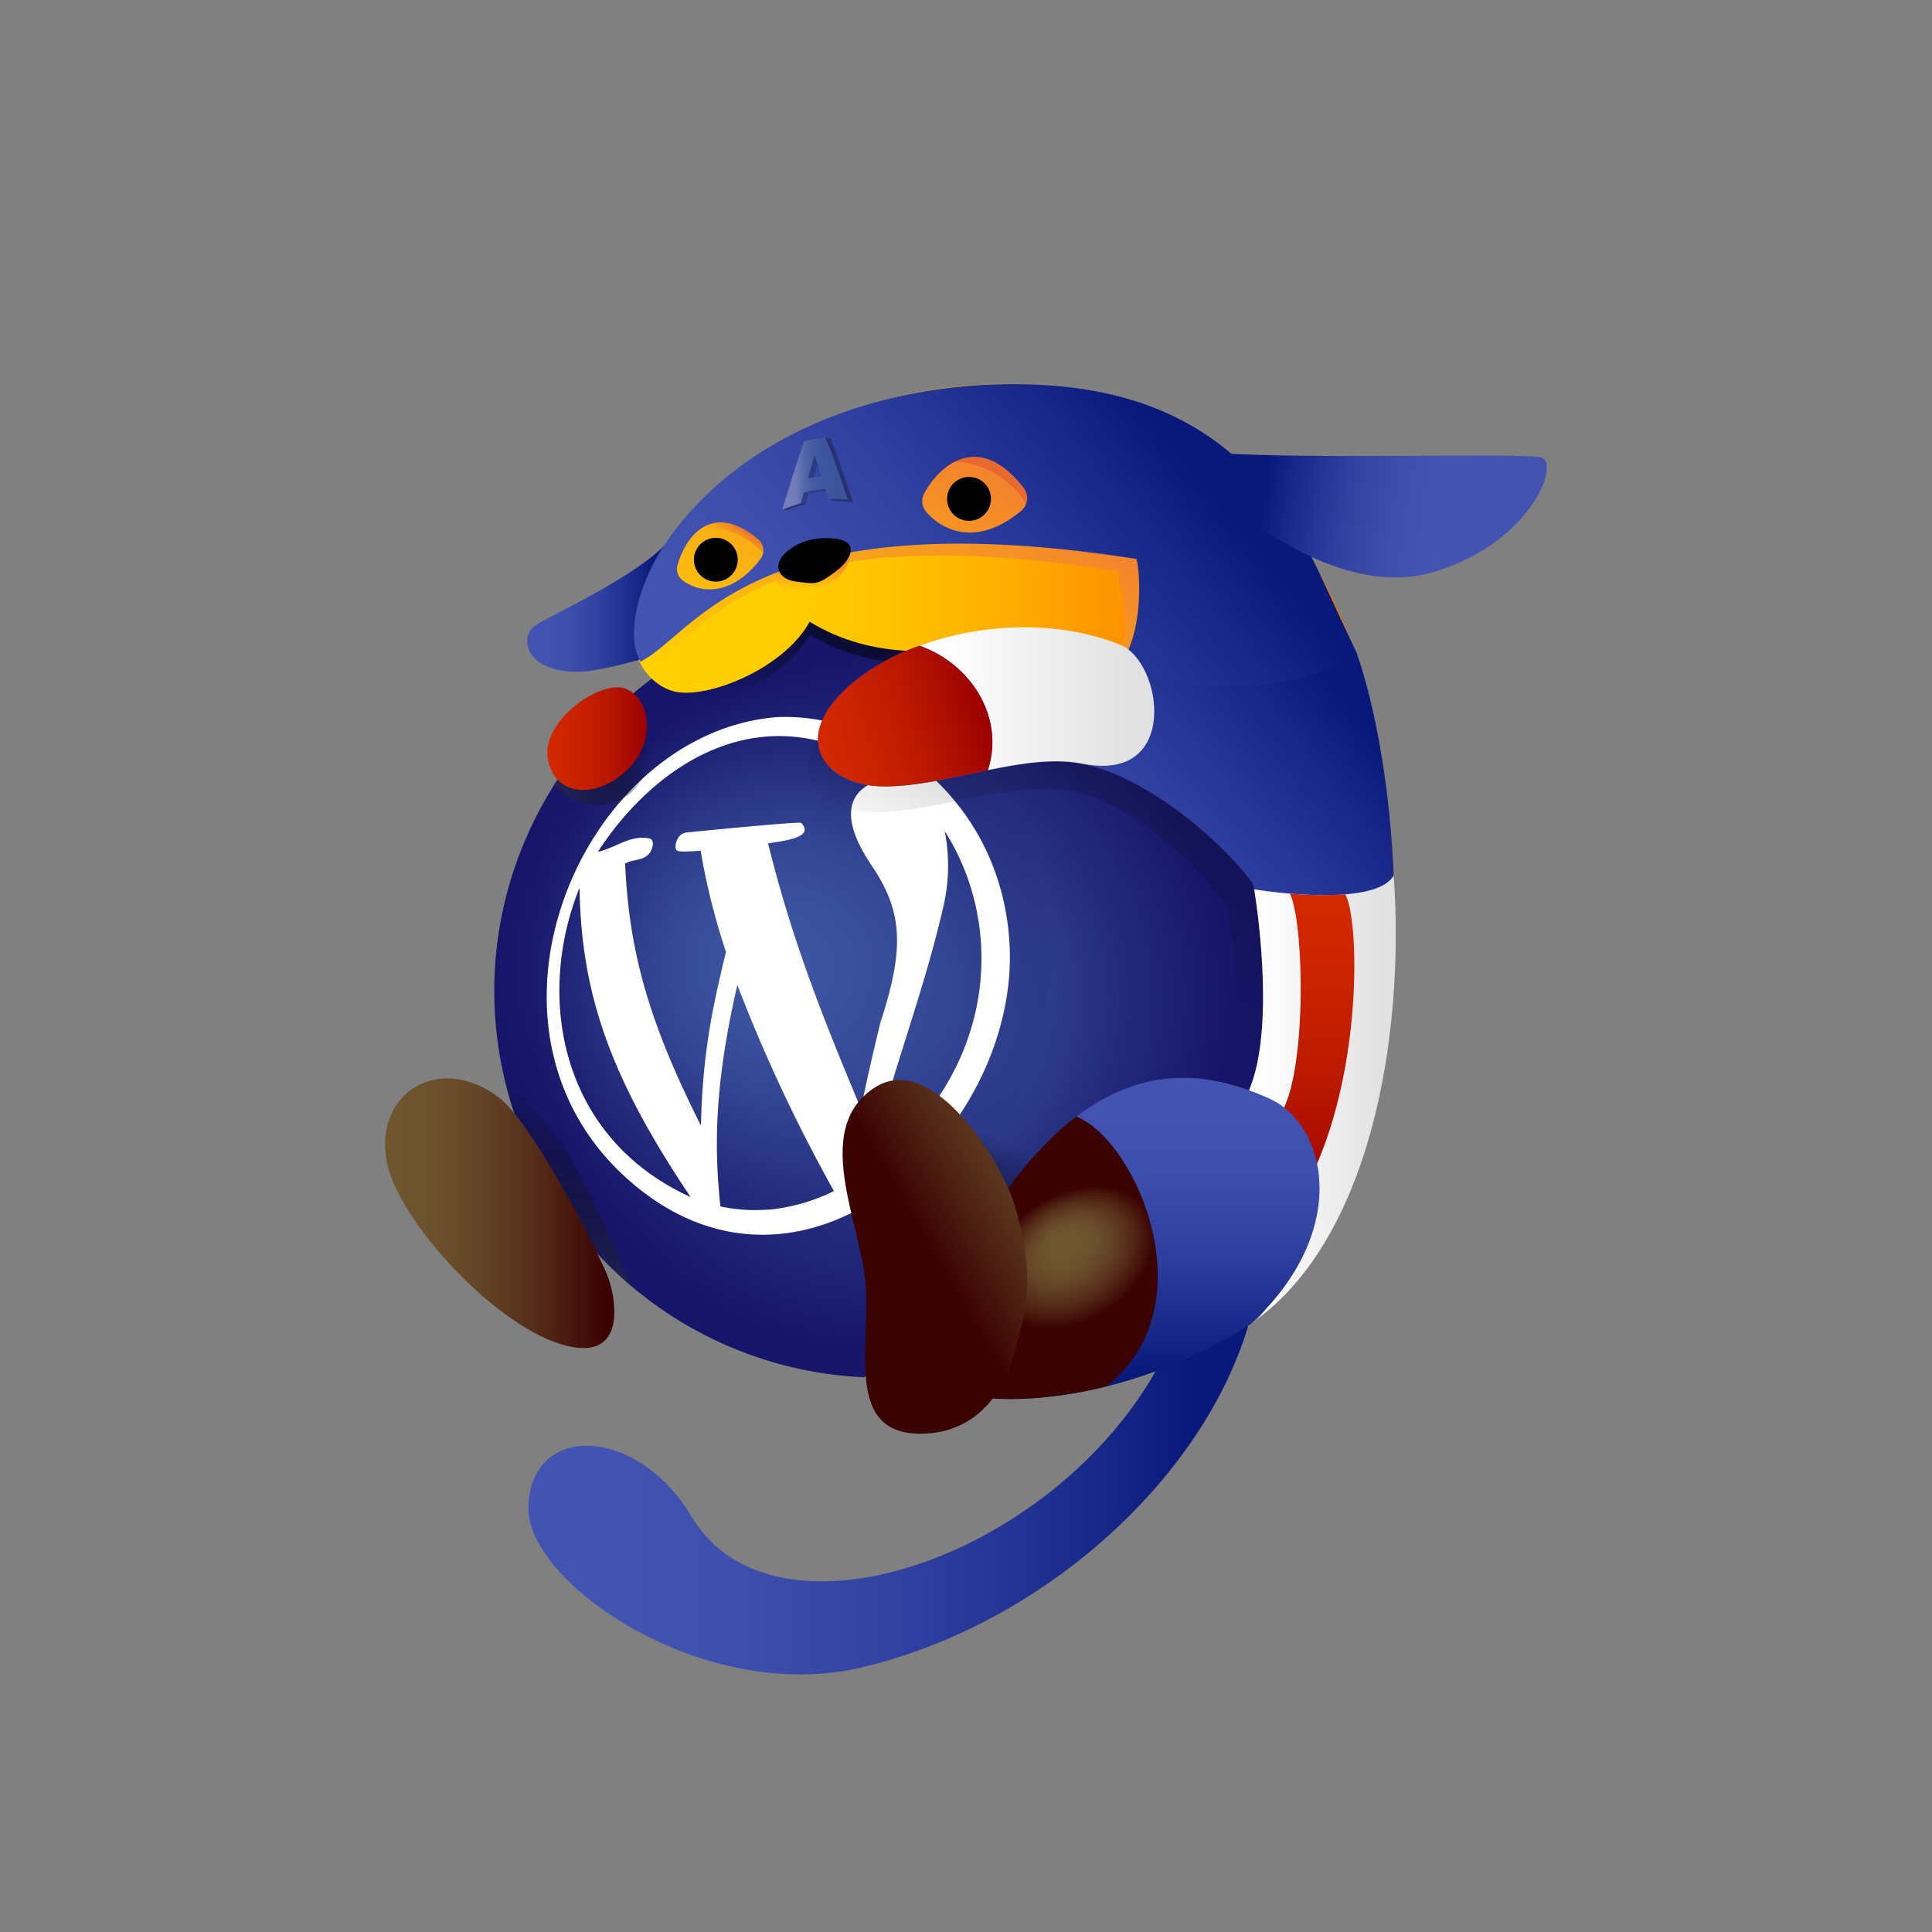 <svg xmlns="http://www.w3.org/2000/svg" xmlns:xlink="http://www.w3.org/1999/xlink" viewBox="0 0 600 600"><rect x="0" y="0" width="600" height="600" fill="#808080" stroke="none"/><defs><style>.cls-1{fill:url(#Dégradé_sans_nom_157);}.cls-2{fill:url(#Dégradé_sans_nom_168);}.cls-3{fill:#fff;}.cls-4{fill:url(#Dégradé_sans_nom_108);}.cls-5{fill:url(#Dégradé_sans_nom_178);}.cls-6{fill:url(#Dégradé_sans_nom_6);}.cls-7{fill:url(#Dégradé_sans_nom_108-2);}.cls-8{fill:url(#Dégradé_sans_nom_30);}.cls-9{fill:url(#Dégradé_sans_nom_123);}.cls-10{fill:url(#Dégradé_sans_nom_12);}.cls-11{fill:url(#Dégradé_sans_nom_13);}.cls-12{fill:url(#Dégradé_sans_nom_18);}.cls-13{fill:url(#Dégradé_sans_nom_12-2);}.cls-14{fill:url(#Dégradé_sans_nom_108-3);}.cls-15{fill:url(#Dégradé_sans_nom_116);}.cls-16{fill:url(#Dégradé_sans_nom_132);}.cls-17{fill:url(#Dégradé_sans_nom_108-4);}.cls-18{fill:url(#Dégradé_sans_nom_109);}.cls-19{fill:url(#Dégradé_sans_nom_116-2);}.cls-20{fill:url(#Dégradé_sans_nom_178-2);}.cls-21{fill:url(#Dégradé_sans_nom_85);}.cls-22{fill:url(#Dégradé_sans_nom_53);}.cls-23{opacity:0.5;}.cls-24{fill:#282f5d;}.cls-25{fill:url(#Dégradé_sans_nom_89);}.cls-26{fill:#1b1f3e;}.cls-27{fill:url(#Dégradé_sans_nom_131);}.cls-28{fill:url(#Dégradé_sans_nom_108-5);}.cls-29{fill:url(#Dégradé_sans_nom_2);}.cls-30{fill:url(#Dégradé_sans_nom_3);}.cls-31{fill:url(#Dégradé_sans_nom_132-2);}</style><radialGradient id="Dégradé_sans_nom_157" cx="273.72" cy="310.4" r="118.78" gradientUnits="userSpaceOnUse"><stop offset="0.16" stop-color="#3d56a3"/><stop offset="0.61" stop-color="#242c7d"/><stop offset="0.91" stop-color="#171569"/></radialGradient><radialGradient id="Dégradé_sans_nom_168" cx="239.89" cy="299.34" r="89.74" gradientUnits="userSpaceOnUse"><stop offset="0" stop-color="#3d56a3"/><stop offset="0.14" stop-color="#3c54a1" stop-opacity="0.97"/><stop offset="0.3" stop-color="#394f9c" stop-opacity="0.89"/><stop offset="0.47" stop-color="#334694" stop-opacity="0.75"/><stop offset="0.64" stop-color="#2c3989" stop-opacity="0.55"/><stop offset="0.82" stop-color="#22287a" stop-opacity="0.3"/><stop offset="1" stop-color="#171569" stop-opacity="0"/></radialGradient><linearGradient id="Dégradé_sans_nom_108" x1="164.09" y1="464.09" x2="388.65" y2="464.09" gradientUnits="userSpaceOnUse"><stop offset="0.1" stop-color="#4253b2"/><stop offset="0.3" stop-color="#3d4ead"/><stop offset="0.53" stop-color="#2f40a0"/><stop offset="0.78" stop-color="#18298a"/><stop offset="0.92" stop-color="#08197b"/></linearGradient><radialGradient id="Dégradé_sans_nom_178" cx="272.24" cy="171.22" r="63.28" gradientUnits="userSpaceOnUse"><stop offset="0" stop-color="#020202"/><stop offset="1" stop-color="#020202" stop-opacity="0"/></radialGradient><linearGradient id="Dégradé_sans_nom_6" x1="196.66" y1="275.36" x2="433.15" y2="275.36" gradientUnits="userSpaceOnUse"><stop offset="0" stop-color="#ffd200"/><stop offset="0.17" stop-color="#ffce00"/><stop offset="0.33" stop-color="#ffc400"/><stop offset="0.47" stop-color="#ffb100"/><stop offset="0.61" stop-color="#ff9800"/><stop offset="0.69" stop-color="#f80"/><stop offset="0.93" stop-color="#e97300"/></linearGradient><linearGradient id="Dégradé_sans_nom_108-2" x1="163.71" y1="188.97" x2="206.57" y2="188.97" xlink:href="#Dégradé_sans_nom_108"/><linearGradient id="Dégradé_sans_nom_30" x1="172.21" y1="233.2" x2="202.02" y2="233.2" gradientUnits="userSpaceOnUse"><stop offset="0" stop-color="#212155"/><stop offset="0.2" stop-color="#1f1f50" stop-opacity="0.94"/><stop offset="0.43" stop-color="#1a1a43" stop-opacity="0.78"/><stop offset="0.67" stop-color="#12122d" stop-opacity="0.52"/><stop offset="0.92" stop-color="#06060e" stop-opacity="0.14"/><stop offset="1" stop-color="#020202" stop-opacity="0"/></linearGradient><linearGradient id="Dégradé_sans_nom_123" x1="269.07" y1="300.83" x2="361.86" y2="136.53" gradientTransform="translate(59.88) scale(1.02 1)" gradientUnits="userSpaceOnUse"><stop offset="0" stop-color="#020202" stop-opacity="0"/><stop offset="0.17" stop-color="#060613" stop-opacity="0.13"/><stop offset="0.51" stop-color="#101040" stop-opacity="0.46"/><stop offset="0.99" stop-color="#212187" stop-opacity="0.98"/><stop offset="1" stop-color="#212189"/></linearGradient><linearGradient id="Dégradé_sans_nom_12" x1="276.79" y1="252.67" x2="350.95" y2="124.22" gradientUnits="userSpaceOnUse"><stop offset="0" stop-color="#ffd200"/><stop offset="0.77" stop-color="#f27e30"/></linearGradient><linearGradient id="Dégradé_sans_nom_13" x1="303.65" y1="155.64" x2="306.62" y2="151.37" gradientUnits="userSpaceOnUse"><stop offset="0" stop-color="#ffd200" stop-opacity="0"/><stop offset="0.77" stop-color="#e86930"/></linearGradient><linearGradient id="Dégradé_sans_nom_18" x1="222.83" y1="174.11" x2="230.64" y2="162.87" gradientUnits="userSpaceOnUse"><stop offset="0.16" stop-color="#ffd200" stop-opacity="0"/><stop offset="1" stop-color="#e86930"/></linearGradient><linearGradient id="Dégradé_sans_nom_12-2" x1="252.14" y1="184.21" x2="252.14" y2="170.19" xlink:href="#Dégradé_sans_nom_12"/><linearGradient id="Dégradé_sans_nom_108-3" x1="314.19" y1="322.23" x2="436.03" y2="220" xlink:href="#Dégradé_sans_nom_108"/><linearGradient id="Dégradé_sans_nom_116" x1="387" y1="341.41" x2="433.47" y2="341.41" gradientUnits="userSpaceOnUse"><stop offset="0.09" stop-color="#fff"/><stop offset="0.92" stop-color="#e1e1e1"/></linearGradient><linearGradient id="Dégradé_sans_nom_132" x1="169.97" y1="229.38" x2="200.93" y2="229.38" gradientUnits="userSpaceOnUse"><stop offset="0" stop-color="#d22900"/><stop offset="0.24" stop-color="#cc2400"/><stop offset="0.57" stop-color="#ba1800"/><stop offset="0.96" stop-color="#9e0300"/><stop offset="1" stop-color="#9a0000"/></linearGradient><linearGradient id="Dégradé_sans_nom_108-4" x1="389.11" y1="256.98" x2="557.38" y2="171.02" gradientTransform="matrix(0.95, -0.21, 0.22, 0.96, -189.53, 85.45)" xlink:href="#Dégradé_sans_nom_108"/><linearGradient id="Dégradé_sans_nom_109" x1="387.85" y1="150.46" x2="451.41" y2="160.27" gradientUnits="userSpaceOnUse"><stop offset="0.08" stop-color="#08197b"/><stop offset="0.22" stop-color="#18298a"/><stop offset="0.47" stop-color="#2f40a0"/><stop offset="0.7" stop-color="#3d4ead"/><stop offset="0.9" stop-color="#4253b2"/></linearGradient><linearGradient id="Dégradé_sans_nom_116-2" x1="285.57" y1="216.98" x2="358.47" y2="216.98" xlink:href="#Dégradé_sans_nom_116"/><radialGradient id="Dégradé_sans_nom_178-2" cx="294.27" cy="392.16" r="42.24" xlink:href="#Dégradé_sans_nom_178"/><linearGradient id="Dégradé_sans_nom_85" x1="176.49" y1="399.55" x2="176.49" y2="335.54" gradientUnits="userSpaceOnUse"><stop offset="0" stop-color="#212155"/><stop offset="0.33" stop-color="#161638" stop-opacity="0.65"/><stop offset="1" stop-color="#020202" stop-opacity="0"/></linearGradient><linearGradient id="Dégradé_sans_nom_53" x1="119.61" y1="376.78" x2="190.76" y2="376.78" gradientUnits="userSpaceOnUse"><stop offset="0.03" stop-color="#6f562f"/><stop offset="0.22" stop-color="#6c512c"/><stop offset="0.43" stop-color="#634325"/><stop offset="0.66" stop-color="#552c18"/><stop offset="0.9" stop-color="#410b07"/><stop offset="0.96" stop-color="#3b0202"/></linearGradient><linearGradient id="Dégradé_sans_nom_89" x1="242.87" y1="147.13" x2="263.35" y2="147.13" gradientUnits="userSpaceOnUse"><stop offset="0.2" stop-color="#aeb2cb"/><stop offset="0.21" stop-color="#a9aec8"/><stop offset="0.28" stop-color="#8998b8"/><stop offset="0.35" stop-color="#6f85ab"/><stop offset="0.43" stop-color="#5b76a1"/><stop offset="0.53" stop-color="#4d6c9a"/><stop offset="0.64" stop-color="#456695"/><stop offset="0.83" stop-color="#426494"/></linearGradient><linearGradient id="Dégradé_sans_nom_131" x1="408.45" y1="379.01" x2="408.45" y2="277.52" gradientUnits="userSpaceOnUse"><stop offset="0" stop-color="#9a0000"/><stop offset="0.04" stop-color="#9e0300"/><stop offset="0.43" stop-color="#ba1800"/><stop offset="0.76" stop-color="#cc2400"/><stop offset="1" stop-color="#d22900"/></linearGradient><linearGradient id="Dégradé_sans_nom_108-5" x1="358.23" y1="334.69" x2="358.23" y2="434.45" xlink:href="#Dégradé_sans_nom_108"/><radialGradient id="Dégradé_sans_nom_2" cx="333.11" cy="390.6" fy="382.694" r="28.56" gradientTransform="translate(-98.39 329.38) rotate(-32.08) scale(1 0.72)" gradientUnits="userSpaceOnUse"><stop offset="0.16" stop-color="#6f562f"/><stop offset="0.32" stop-color="#6c512c"/><stop offset="0.5" stop-color="#634325"/><stop offset="0.7" stop-color="#552c18"/><stop offset="0.91" stop-color="#410b07"/><stop offset="0.96" stop-color="#3b0202"/></radialGradient><linearGradient id="Dégradé_sans_nom_3" x1="286.15" y1="389.51" x2="353.61" y2="350.62" gradientUnits="userSpaceOnUse"><stop offset="0.04" stop-color="#3b0202"/><stop offset="0.1" stop-color="#410b07"/><stop offset="0.34" stop-color="#552c18"/><stop offset="0.57" stop-color="#634325"/><stop offset="0.78" stop-color="#6c512c"/><stop offset="0.97" stop-color="#6f562f"/></linearGradient><linearGradient id="Dégradé_sans_nom_132-2" x1="254.2" y1="231.91" x2="305.51" y2="217.19" xlink:href="#Dégradé_sans_nom_132"/></defs><g id="Calque_2" data-name="Calque 2"><path class="cls-1" d="M268.39,427.73A120.21,120.21,0,0,1,153.5,307.64c0-39.32,19.7-74.94,48.9-96.88,20.72,10.74,36.19-8.26,49-17.68,36.83,9.42,96.15,3.95,136.35,76.54,6.1,11,6.13,24.74,6.13,38A120.63,120.63,0,0,1,389,342c-29.54-10.93-64.67,2.78-74.95,29.35C294.28,406.47,268.39,427.73,268.39,427.73Z"/><path class="cls-2" d="M326.27,299.32a93,93,0,0,0-91.47-93c-9.44,6.79-20,10.59-32.4,4.4-.49.18-1.3,1.3-1.8,1.48a120.12,120.12,0,0,0-31.78,154.08,93,93,0,0,0,157.45-67Z"/><path class="cls-3" d="M241.12,222.72c-60.35,5-99.54,95.92-46.17,143.5,54.11,48.22,120.92-14.09,118.62-71.91-1.8-44.83-38.9-73.22-72.45-71.59M185.7,264.49c18.36-28.27,53.48-51.26,92-23-.26,0-24.71,1.11-6.94,27.41,9.6,14.2,10.23,25.59,2.62,48.77-2.73,11.43-3.56,14.88-6,26.65-11.73-28-21.29-51.9-28.85-82.4,6.63-1,14.17-2.09,10.31-6.36-.5-.53-35.49,2.94-35.83,3-2.69.46-3.15,3.62-3.17,3.65-.28,2.5.18,2.46,7.75,2a210.75,210.75,0,0,0,7.87,31.42c-3.58,14.84-7.28,30.19-7.77,53.94-16-31.75-22.35-53.8-23.55-81.37,2.25-1.36,5.28-.83,7.28-2.88,1.36-1.4,2-4.54.33-4.91-6-1.31-10.64,3-16.05,4.1m83.84,99c6.45-27.81,17.17-54.4,23.49-82.25a55.72,55.72,0,0,0,.37-23.12c18.8,29.38,16.64,75-23.86,105.37m-55.07,8.24c-40.68-18.49-48.14-62.31-34.49-96.05.51,33.39,9.86,59.41,34.49,96.05m23.84,3.91a51.27,51.27,0,0,1-14.59-1c-1.57-15.53-2.56-34.94,5.27-68.77a493.88,493.88,0,0,0,30,64,58.22,58.22,0,0,1-20.67,5.83"/><path class="cls-4" d="M388.65,408.19c-12.87,49.14-63.52,96-121,109.63-49.44,11.7-104.33-26.45-103.58-49.89.86-26.41,34-25,50.65,3,25.48,42.85,112.65,12.84,145.17-46.88Z"/><path class="cls-5" d="M317.58,123.38c-49.9-1.5-91.49,20.42-113.41,55.2-14.78,23.46-4.75,37.1,4.62,40,9.57,3,34.34-6.37,42.66-21.5,19.65,12.1,43.27,10.62,62.17,4.58l34.2,4.13"/><path class="cls-6" d="M309.25,431.06c18.45,1.64,48.75-1.78,79.4-22.87,55.29-38.08,49.89-155.73,32.51-204.88s-53.69-82.41-103.58-83.93-91.49,20.42-113.41,55.2c-14.78,23.46-4.75,37.1,4.62,40,9.57,3,34.34-6.37,42.66-21.5,19.65,12.1,43.27,10.62,62.17,4.58l34.2,4.13c-28.74-11.34-65-4.54-83.93,12.1s-6,28.74,8.33,30.24,42.32-11.34,64.26-6.81,28.65,12.57,52.09,33.74c0,0,12.85,51.42,0,71.15-22.28-12.87-62.58,1.7-74.56,29.13Z"/><path class="cls-7" d="M206.57,172.17c-1.32-1.32.84-3.81-.5-2.49-8.93,8.94-30.36,19.29-36.67,22.74-2.41,1.33-4.72,2.4-5.43,4.83a7.35,7.35,0,0,0,2.07,7.19c1.85,1.87,5.69,4.19,13.39,4.19,4.41,0,12.07-1.76,19.35-3.8"/><path class="cls-8" d="M194.34,216.5c7.32,2.93,11.62,19.74,2.54,28.81-7.53,7.53-20,5-24.67-1.73C177,236.25,194.34,216.5,194.34,216.5Z"/><path class="cls-9" d="M384.5,411.19c54.82-36.3,49.47-152,32.24-198.9-24,12.29-59.08,6.08-72.71-1.44-19.72-7.49-43-6.68-61.71-.23a67.65,67.65,0,0,0-21.5,11.75c-18.73,15.86-7.49,28.87,8.26,29.78,19.4,1.13,44.7-10.19,63.71-6.48C351,249.21,368.7,266,380,279.79a6.23,6.23,0,0,1,1.32,2.95c1.34,8.13,6.59,44.25-2.49,61.32C400,347.22,398.87,403,384.5,411.19Z"/><path class="cls-10" d="M421.16,205.31c-12.15,12.74-61.94,15.12-75,1.88,5.74-9.4,2.27-24.57,1-29.86-119.2-18.68-129.19,22.44-146.62,31.3-6.41-9.1-1.43-24.85,4.59-34.42,22.07-35,67.4-53.23,114.48-51.8,40.61,1.22,70.19,17.43,89.74,57.67Z"/><path class="cls-11" d="M293.35,143.5c6.82-4.65,16.36-5.34,26.78,8.06a6,6,0,0,1-.89,8.22C320.72,156,309,142,293.35,143.5Z"/><path class="cls-12" d="M237.45,172c-4.56-4.71-12.53-9.39-21.94-8.47,6.82-4.65,15-7.77,25.38,5.62"/><path class="cls-13" d="M244.17,173.89c-5.42,4.07-3.77,9.08,2.27,9.83s6.51,1.15,12.09-3c6.06-4.54,6.87-9.58,0-10.34S247.19,171.62,244.17,173.89Z"/><path class="cls-14" d="M388.65,411c55.29-38.08,49.89-159.53,32.51-208.68-24.19,12.89-59.59,6.38-73.34-1.52-19.89-7.85-43.39-7-62.25-.23a67.1,67.1,0,0,0-21.68,12.33c-18.9,16.63-7.55,30.28,8.33,31.24,19.57,1.18,45.08-10.69,64.26-6.81,18.33,3.72,40.26,21.29,51.7,35.81a6.7,6.7,0,0,1,1.33,3.09c1.35,8.53,6.64,46.42-2.51,64.34C408.28,343.84,403.14,402.36,388.65,411Z"/><path class="cls-15" d="M432.84,271.87c3.61,51.34-7.82,114-44.19,139.09,14.49-8.6,19.63-67.12-1.65-70.43,9.15-17.92,3.86-55.81,2.51-64.34C402.86,278.32,428.15,280.17,432.84,271.87Z"/><path class="cls-16" d="M194.34,213.89c-7.55-3-26.45,9.82-24.19,21.93s15.87,12.1,24.94,3S201.66,216.81,194.34,213.89Z"/><path class="cls-17" d="M409.32,177.05c-19.55-40.23-49.13-56.44-89.74-57.67-47.08-1.43-92.41,16.81-114.48,51.8-6,9.57-11.24,25.56-6.18,34.3,17.43-8.86,34.85-50.56,154.05-31.88,1.26,5.3,1.78,21.56-4,31,13.1,13.24,60,10.48,72.15-2.27ZM287,153.29c4.21-8,16.59-20.18,30.9-1.79a5.17,5.17,0,0,1-.78,7.15c-13.57,11.3-24.44,6.25-29.52.27A5.09,5.09,0,0,1,287,153.29ZM210.39,175.6c2-7.49,9.87-20.79,25.09-8.12a4.46,4.46,0,0,1,.7,6.1c-9.06,11.92-19,10.64-24.25,6.6A4.36,4.36,0,0,1,210.39,175.6Z"/><path d="M229.11,173.81a6.8,6.8,0,1,1-6.79-6.78A6.79,6.79,0,0,1,229.11,173.81Z"/><path d="M307.75,154.91a6.81,6.81,0,1,1-6.8-6.79A6.8,6.8,0,0,1,307.75,154.91Z"/><path d="M245,170.79c-5.41,4.07-3.77,9.08,2.27,9.83s6.51,1.15,12.09-3c6.06-4.54,6.87-9.57,0-10.34S248,168.53,245,170.79Z"/><path class="cls-18" d="M376.55,140.55c-13.59-1.1-3,9.07,1.5,12.86s37.05,33.27,67.3,24.19,39.32-34,33.26-35.53S404.53,142.82,376.55,140.55Z"/><path class="cls-19" d="M285.57,200.53c16.12,5.68,26.53,22.43,21.22,38.62,10.44-2.14,20.76-3.77,29.69-1.94,30,5.87,24.65-31.71,11.34-37C327.93,192.3,304.43,193.67,285.57,200.53Z"/><path class="cls-20" d="M322.19,411.9s-4.53,26.45-29.49,26.45-14.37-30.24-17.39-49.89-15.11-45.36,3-57.46,40.08,23.44,43.86,37C327.48,386.19,326.73,397.53,322.19,411.9Z"/><path class="cls-21" d="M196.21,399.55c-18.65-15.51-37.24-49.73-39.44-64C175.26,350.47,184.37,372.41,196.21,399.55Z"/><path class="cls-22" d="M155,340.91c-18.46-14.2-39.3-1.52-34.78,20.42,3.73,18,34.18,51.47,56,56.68,18.9,4.54,15.08-15.84,12.1-22.67C183,383.25,164.85,348.46,155,340.91Z"/><g class="cls-23"><path class="cls-24" d="M257.93,152.42a42.4,42.4,0,0,0-6.7.81c-.3,1.11-.61,2.22-.91,3.34a41,41,0,0,0-5.91,1.82c2.28-7.31,4.56-14.31,7-21.11,2.19-.42,4.41-.75,6.58-1,2.39,6.16,4.63,12.76,6.91,19.82a34.45,34.45,0,0,0-6-.51Zm-1.21-4.09c-.69-2.25-1.4-4.46-2.11-6.65-.71,2.4-1.42,4.79-2.11,7.19C253.91,148.63,255.32,148.45,256.72,148.33Z"/><path class="cls-25" d="M256.34,151.89a44.13,44.13,0,0,0-6.69,1.07c-.3,1.12-.6,2.25-.91,3.38a40.61,40.61,0,0,0-5.87,2.07c2.29-7.42,4.53-14.56,6.91-21.43,2.17-.46,4.39-.82,6.58-1.12,2.43,6,4.72,12.47,7,19.37a35,35,0,0,0-6.07-.22C257,154,256.66,152.93,256.34,151.89Zm-1.21-4c-.7-2.21-1.42-4.39-2.14-6.55-.7,2.4-1.4,4.81-2.08,7.24C252.31,148.27,253.72,148,255.13,147.87Z"/><path class="cls-26" d="M242.87,158.41c.51,0,1,0,1.54,0a41,41,0,0,1,5.91-1.82c-.53-.09-1-.16-1.58-.23A40.61,40.61,0,0,0,242.87,158.41Z"/><path class="cls-26" d="M257.28,155c.53.18,1.05.38,1.58.58a34.45,34.45,0,0,1,6,.51c-.51-.31-1-.6-1.53-.87A35,35,0,0,0,257.28,155Z"/><path class="cls-26" d="M256.36,135.86c.54.13,1.08.27,1.61.42,2.39,6.16,4.63,12.76,6.91,19.82-.51-.31-1-.6-1.53-.87C261.08,148.33,258.79,141.91,256.36,135.86Z"/></g><path class="cls-27" d="M398.91,379c1.77-13.09,2.33-23.1-2.61-31.49,9.61-8.72,9.1-60.08,4.29-70a109.5,109.5,0,0,0,17.17.23C422.81,286.33,423.58,346.75,398.91,379Z"/><path class="cls-28" d="M388.65,411c-31.28,20.16-63.54,24.83-82,23.18l5.55-64.08c31.56-43.37,60.83-38.31,81.71-29.07C412.28,349.11,419.62,382.23,388.65,411Z"/><path class="cls-29" d="M343.59,430.54c-14.58,3.64-27.54,4.44-36.92,3.6l5.55-64.08c7.5-10.31,14.87-17.88,22-23.31C353.06,354.16,375.31,405.89,343.59,430.54Z"/><path class="cls-30" d="M315.31,418.78s-4.54,26.46-29.5,26.46-14.36-30.25-17.38-49.9-15.11-45.36,3-57.45,40.07,23.44,43.86,37C320.6,393.07,319.85,404.42,315.31,418.78Z"/><path class="cls-31" d="M306.77,239.21c-12,2.43-24.11,5.52-34.55,4.89-15.88-1-27.23-14.61-8.33-31.24a67.1,67.1,0,0,1,21.68-12.33C301.71,206.21,312.13,223,306.77,239.21Z"/></g></svg>